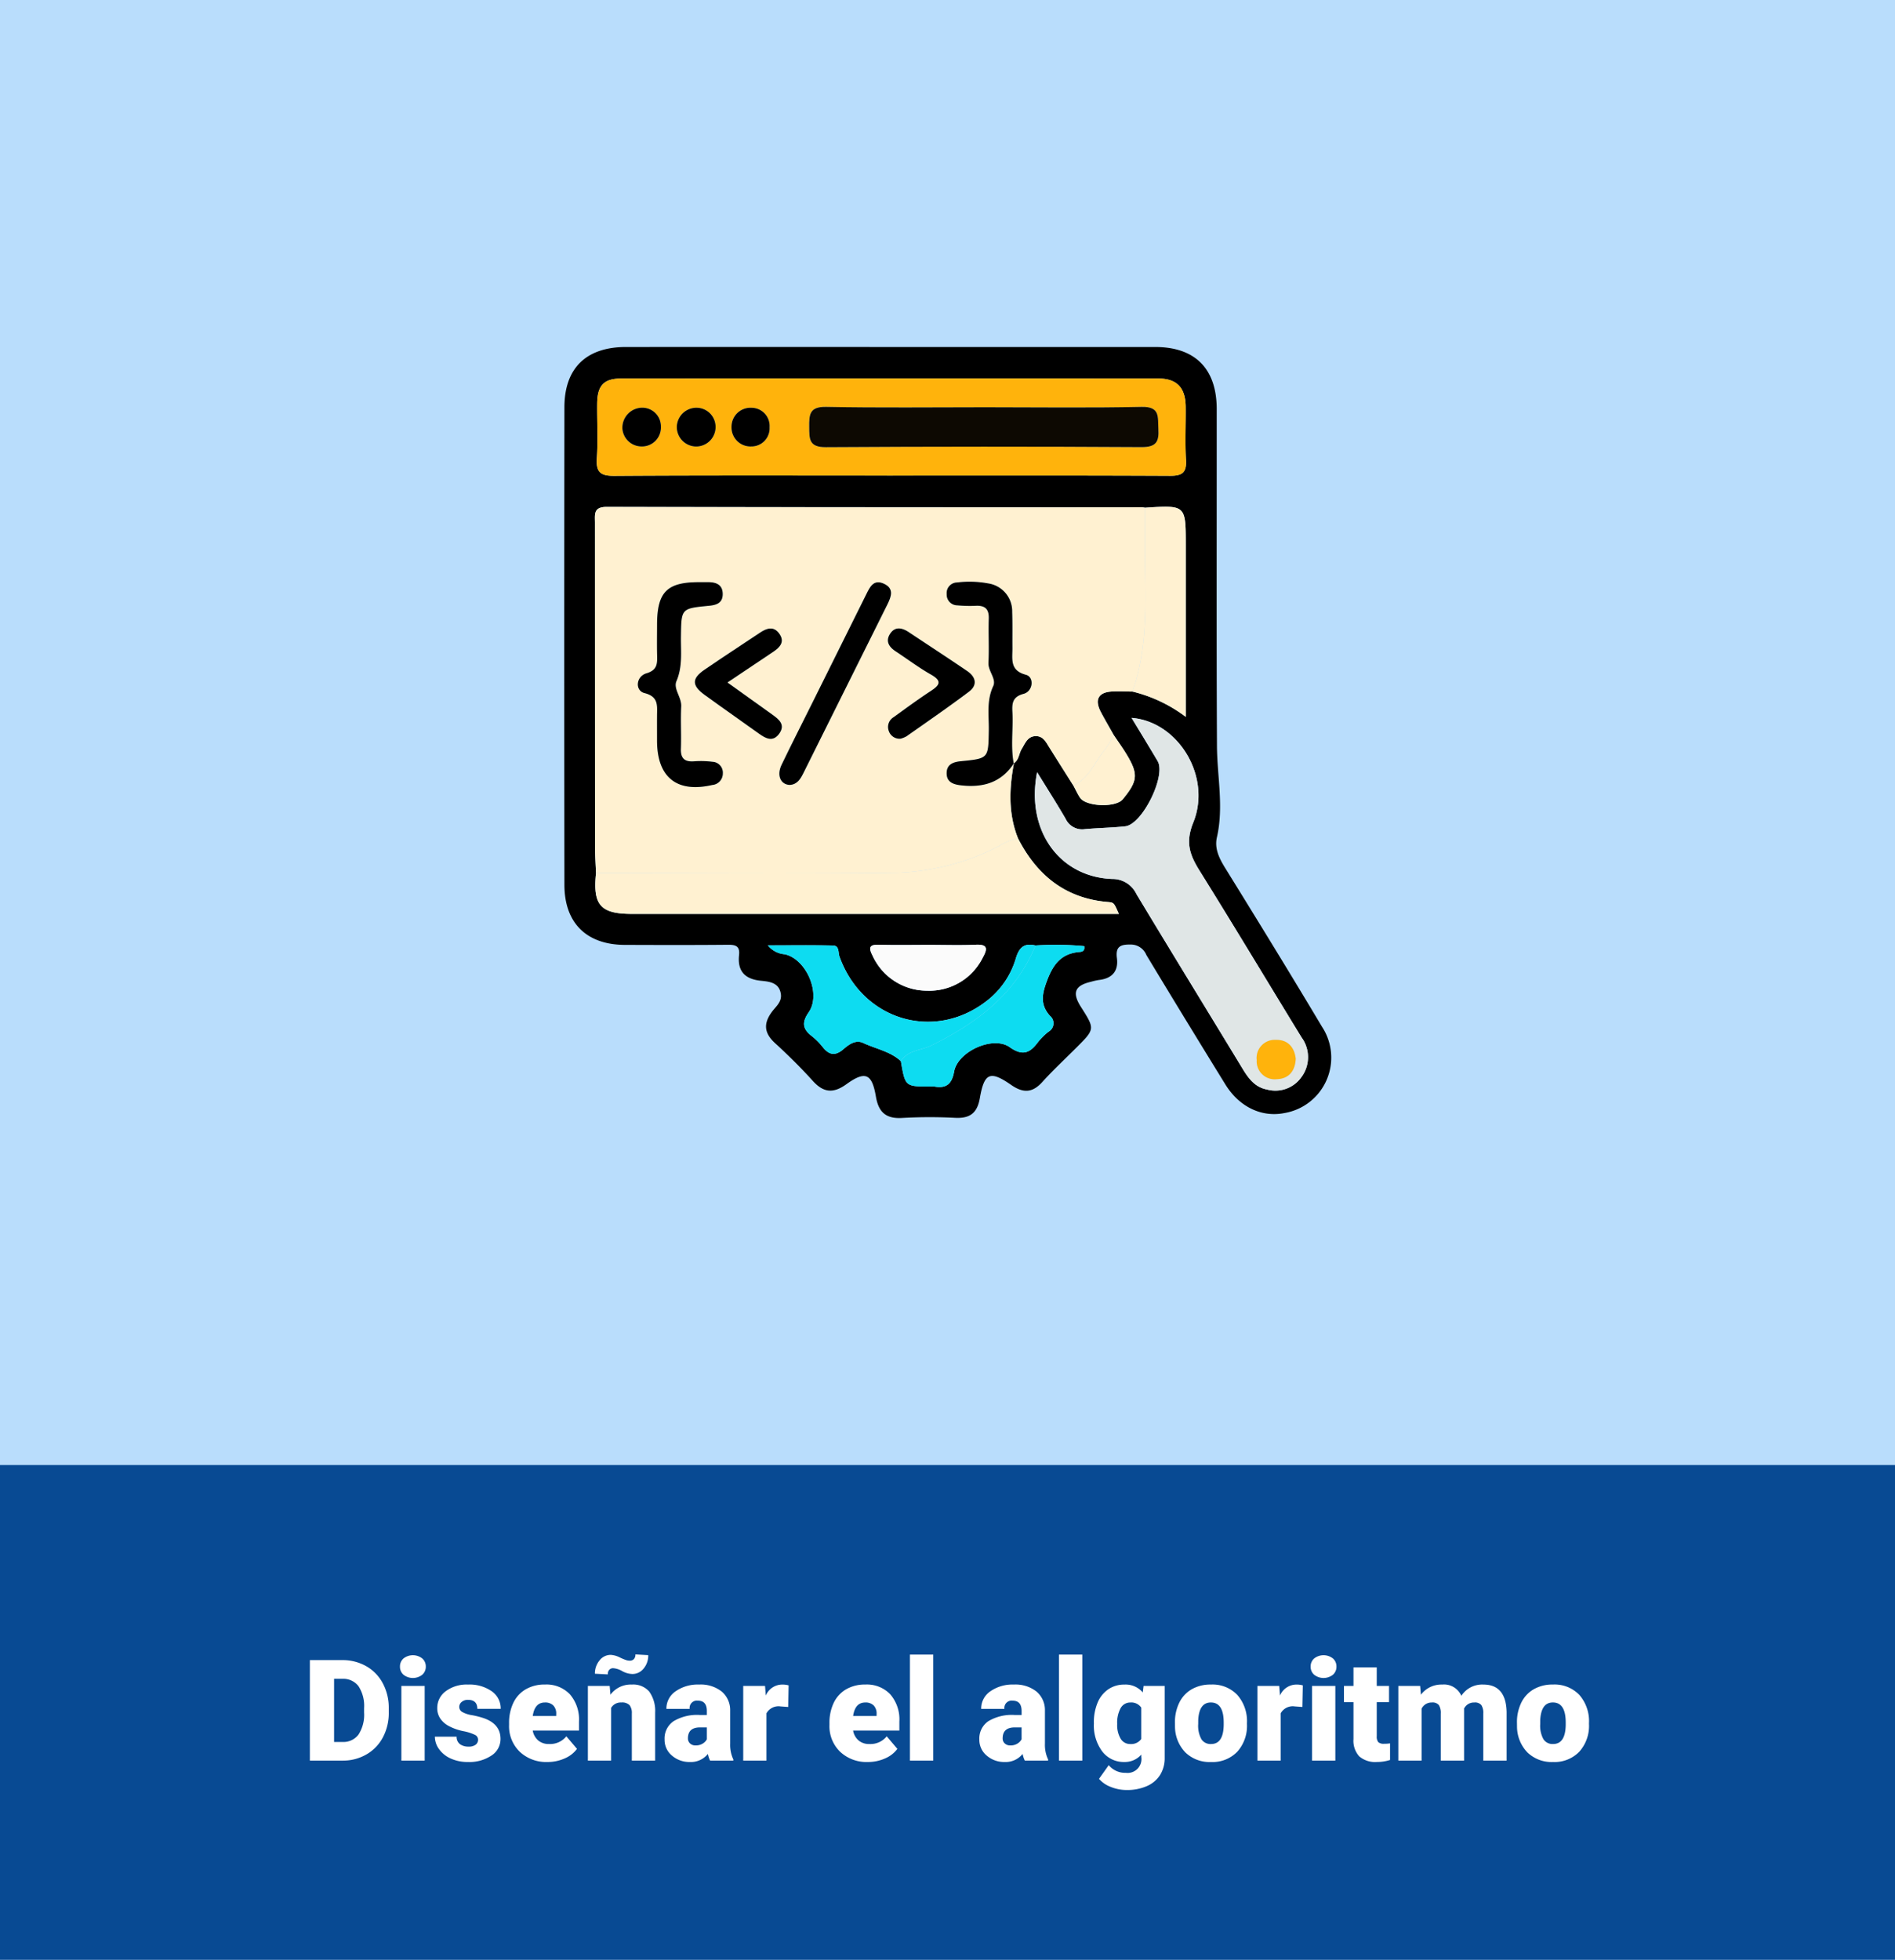 <svg xmlns="http://www.w3.org/2000/svg" width="295" height="305" viewBox="0 0 295 305">
  <g id="Grupo_131792" data-name="Grupo 131792" transform="translate(-495 -6588.701)">
    <path id="Trazado_191309" data-name="Trazado 191309" d="M0,0H295V305H0Z" transform="translate(495 6588.701)" fill="#b9ddfc"/>
    <path id="Trazado_191310" data-name="Trazado 191310" d="M0,0H295V77H0Z" transform="translate(495 6816.701)" fill="#084a93"/>
    <path id="Trazado_191312" data-name="Trazado 191312" d="M20.237,21V5.359h5.038A7.411,7.411,0,0,1,29,6.3a6.607,6.607,0,0,1,2.583,2.653,8.011,8.011,0,0,1,.94,3.84v.72a8.057,8.057,0,0,1-.908,3.851,6.635,6.635,0,0,1-2.557,2.664A7.248,7.248,0,0,1,25.382,21ZM24.007,8.271V18.1h1.311a2.933,2.933,0,0,0,2.492-1.155,5.659,5.659,0,0,0,.87-3.432v-.677a5.613,5.613,0,0,0-.87-3.416,2.984,2.984,0,0,0-2.535-1.149ZM38.112,21H34.481V9.377h3.631ZM34.266,6.369a1.63,1.63,0,0,1,.559-1.275,2.364,2.364,0,0,1,2.9,0,1.63,1.63,0,0,1,.559,1.275,1.63,1.63,0,0,1-.559,1.275,2.364,2.364,0,0,1-2.9,0A1.63,1.63,0,0,1,34.266,6.369Zm12.16,11.365a.836.836,0,0,0-.483-.741,7.353,7.353,0,0,0-1.837-.58,8.376,8.376,0,0,1-2.234-.79,3.743,3.743,0,0,1-1.343-1.187,2.835,2.835,0,0,1-.462-1.6A3.212,3.212,0,0,1,41.388,10.2a5.443,5.443,0,0,1,3.459-1.037,6.03,6.03,0,0,1,3.7,1.042,3.258,3.258,0,0,1,1.4,2.739H46.308q0-1.4-1.472-1.4a1.459,1.459,0,0,0-.956.317.981.981,0,0,0-.387.79.9.9,0,0,0,.473.784,4.466,4.466,0,0,0,1.509.494,13.042,13.042,0,0,1,1.821.462q2.621.9,2.621,3.233A3.044,3.044,0,0,1,48.5,20.216a6.2,6.2,0,0,1-3.658,1,6.322,6.322,0,0,1-2.664-.537,4.455,4.455,0,0,1-1.826-1.461,3.308,3.308,0,0,1-.655-1.944h3.384a1.4,1.4,0,0,0,.537,1.176,2.209,2.209,0,0,0,1.321.371,1.738,1.738,0,0,0,1.112-.3A.962.962,0,0,0,46.426,17.734Zm10.807,3.48a5.975,5.975,0,0,1-4.329-1.6,5.509,5.509,0,0,1-1.654-4.152v-.3a7.138,7.138,0,0,1,.661-3.147,4.834,4.834,0,0,1,1.928-2.111,5.821,5.821,0,0,1,3.008-.747,5.031,5.031,0,0,1,3.867,1.52,5.973,5.973,0,0,1,1.418,4.238v1.407h-7.2a2.609,2.609,0,0,0,.849,1.536,2.525,2.525,0,0,0,1.7.559,3.254,3.254,0,0,0,2.686-1.2l1.654,1.955A4.624,4.624,0,0,1,59.9,20.662,6.48,6.48,0,0,1,57.233,21.215Zm-.408-9.26q-1.59,0-1.891,2.105h3.652v-.279a1.793,1.793,0,0,0-.44-1.348A1.753,1.753,0,0,0,56.825,11.955ZM66.912,9.377l.118,1.364a3.942,3.942,0,0,1,3.319-1.579,3.316,3.316,0,0,1,2.712,1.085,5.165,5.165,0,0,1,.929,3.266V21H70.36V13.663a1.961,1.961,0,0,0-.354-1.294,1.64,1.64,0,0,0-1.289-.414,1.726,1.726,0,0,0-1.579.838V21h-3.62V9.377Zm6-4.791A3.132,3.132,0,0,1,72.2,6.665a2.216,2.216,0,0,1-1.767.854,3.486,3.486,0,0,1-1.579-.451,3.294,3.294,0,0,0-1.407-.451.807.807,0,0,0-.585.236.982.982,0,0,0-.242.73l-2.009-.107a3.149,3.149,0,0,1,.714-2.062,2.191,2.191,0,0,1,1.756-.87,3.626,3.626,0,0,1,1.407.4,8.642,8.642,0,0,0,1.1.451,2.127,2.127,0,0,0,.489.054.82.82,0,0,0,.591-.239.986.986,0,0,0,.247-.739ZM82.542,21a4.087,4.087,0,0,1-.344-1.042A3.366,3.366,0,0,1,79.4,21.215a4.124,4.124,0,0,1-2.793-.994,3.163,3.163,0,0,1-1.149-2.5,3.251,3.251,0,0,1,1.4-2.857,7.114,7.114,0,0,1,4.061-.967h1.117v-.615q0-1.608-1.386-1.608a1.133,1.133,0,0,0-1.289,1.274h-3.62a3.245,3.245,0,0,1,1.434-2.736,6.027,6.027,0,0,1,3.658-1.051,5.284,5.284,0,0,1,3.513,1.085,3.772,3.772,0,0,1,1.321,2.976v5.146a5.269,5.269,0,0,0,.494,2.449V21Zm-2.267-2.363a2.019,2.019,0,0,0,1.123-.29,1.818,1.818,0,0,0,.639-.655V15.833H80.984q-1.891,0-1.891,1.7a1.036,1.036,0,0,0,.333.8A1.205,1.205,0,0,0,80.275,18.637ZM94.7,12.653l-1.192-.086a2.142,2.142,0,0,0-2.191,1.074V21H87.7V9.377h3.395l.118,1.493a2.8,2.8,0,0,1,2.546-1.708,3.53,3.53,0,0,1,1.01.129Zm12.407,8.562a5.975,5.975,0,0,1-4.329-1.6,5.509,5.509,0,0,1-1.654-4.152v-.3a7.138,7.138,0,0,1,.661-3.147,4.834,4.834,0,0,1,1.928-2.111,5.821,5.821,0,0,1,3.008-.747,5.031,5.031,0,0,1,3.867,1.52,5.973,5.973,0,0,1,1.418,4.238v1.407h-7.2a2.609,2.609,0,0,0,.849,1.536,2.525,2.525,0,0,0,1.7.559,3.254,3.254,0,0,0,2.686-1.2l1.654,1.955a4.624,4.624,0,0,1-1.917,1.488A6.48,6.48,0,0,1,107.109,21.215Zm-.408-9.26q-1.59,0-1.891,2.105h3.652v-.279a1.793,1.793,0,0,0-.44-1.348A1.753,1.753,0,0,0,106.7,11.955ZM117.282,21h-3.631V4.5h3.631Zm14.255,0a4.088,4.088,0,0,1-.344-1.042,3.366,3.366,0,0,1-2.793,1.257,4.124,4.124,0,0,1-2.793-.994,3.163,3.163,0,0,1-1.149-2.5,3.251,3.251,0,0,1,1.4-2.857,7.114,7.114,0,0,1,4.061-.967h1.117v-.615q0-1.608-1.386-1.608a1.133,1.133,0,0,0-1.289,1.274h-3.62a3.245,3.245,0,0,1,1.434-2.736,6.027,6.027,0,0,1,3.658-1.051,5.284,5.284,0,0,1,3.513,1.085,3.772,3.772,0,0,1,1.321,2.976v5.146a5.269,5.269,0,0,0,.494,2.449V21Zm-2.267-2.363a2.019,2.019,0,0,0,1.123-.29,1.818,1.818,0,0,0,.639-.655V15.833h-1.053q-1.891,0-1.891,1.7a1.036,1.036,0,0,0,.333.8A1.205,1.205,0,0,0,129.27,18.637ZM140.485,21h-3.631V4.5h3.631Zm1.8-5.9a7.848,7.848,0,0,1,.58-3.115A4.67,4.67,0,0,1,144.535,9.9a4.389,4.389,0,0,1,2.524-.736,3.49,3.49,0,0,1,2.836,1.225l.129-1.01h3.287V20.56a4.9,4.9,0,0,1-.714,2.669,4.584,4.584,0,0,1-2.068,1.74,7.6,7.6,0,0,1-3.137.607,6.557,6.557,0,0,1-2.476-.483,4.47,4.47,0,0,1-1.832-1.257l1.515-2.127a3.319,3.319,0,0,0,2.664,1.192,2.156,2.156,0,0,0,2.406-2.471v-.365a3.4,3.4,0,0,1-2.632,1.149,4.2,4.2,0,0,1-3.437-1.627,6.743,6.743,0,0,1-1.311-4.356Zm3.631.226a4.135,4.135,0,0,0,.537,2.261,1.7,1.7,0,0,0,1.5.833,1.923,1.923,0,0,0,1.708-.784V12.75a1.875,1.875,0,0,0-1.687-.795,1.706,1.706,0,0,0-1.515.865A4.715,4.715,0,0,0,145.92,15.328Zm8.991-.247a6.86,6.86,0,0,1,.677-3.1,4.84,4.84,0,0,1,1.944-2.089,5.856,5.856,0,0,1,2.976-.73,5.344,5.344,0,0,1,4.114,1.617,6.2,6.2,0,0,1,1.5,4.4v.129a6.019,6.019,0,0,1-1.509,4.313,5.359,5.359,0,0,1-4.087,1.6,5.42,5.42,0,0,1-3.985-1.488,5.819,5.819,0,0,1-1.622-4.034Zm3.62.226a4.325,4.325,0,0,0,.5,2.363,1.682,1.682,0,0,0,1.493.752q1.934,0,1.977-2.976v-.365q0-3.126-2-3.126-1.815,0-1.966,2.7Zm16.221-2.653-1.192-.086a2.142,2.142,0,0,0-2.191,1.074V21h-3.62V9.377h3.395l.118,1.493a2.8,2.8,0,0,1,2.546-1.708,3.53,3.53,0,0,1,1.01.129ZM179.876,21h-3.631V9.377h3.631ZM176.031,6.369a1.63,1.63,0,0,1,.559-1.275,2.364,2.364,0,0,1,2.9,0,1.63,1.63,0,0,1,.559,1.275,1.63,1.63,0,0,1-.559,1.275,2.364,2.364,0,0,1-2.9,0A1.63,1.63,0,0,1,176.031,6.369Zm10.291.118v2.89h1.912v2.514h-1.912v5.317a1.358,1.358,0,0,0,.236.913,1.268,1.268,0,0,0,.935.258,5.311,5.311,0,0,0,.9-.064V20.9a6.681,6.681,0,0,1-2.041.312,3.792,3.792,0,0,1-2.761-.881,3.61,3.61,0,0,1-.892-2.675V11.891h-1.482V9.377H182.7V6.487Zm6.757,2.89.118,1.364a4,4,0,0,1,3.319-1.579,2.942,2.942,0,0,1,2.976,1.751,3.868,3.868,0,0,1,3.416-1.751q3.534,0,3.631,4.275V21h-3.631V13.663a2.216,2.216,0,0,0-.3-1.3,1.28,1.28,0,0,0-1.1-.408,1.715,1.715,0,0,0-1.6.956l.011.15V21h-3.631V13.685a2.329,2.329,0,0,0-.29-1.321,1.277,1.277,0,0,0-1.106-.408,1.736,1.736,0,0,0-1.59.956V21h-3.62V9.377Zm15.071,5.7a6.86,6.86,0,0,1,.677-3.1,4.84,4.84,0,0,1,1.944-2.089,5.856,5.856,0,0,1,2.976-.73,5.344,5.344,0,0,1,4.114,1.617,6.2,6.2,0,0,1,1.5,4.4v.129a6.019,6.019,0,0,1-1.509,4.313,5.359,5.359,0,0,1-4.087,1.6,5.42,5.42,0,0,1-3.985-1.488,5.819,5.819,0,0,1-1.622-4.034Zm3.62.226a4.325,4.325,0,0,0,.5,2.363,1.682,1.682,0,0,0,1.493.752q1.934,0,1.977-2.976v-.365q0-3.126-2-3.126-1.815,0-1.966,2.7Z" transform="translate(523 6841.701)" fill="#fff"/>
    <g id="Grupo_129379" data-name="Grupo 129379" transform="translate(0 313.701)">
      <rect id="Rectángulo_293427" data-name="Rectángulo 293427" width="120" height="120" transform="translate(583 6329)" fill="none"/>
      <g id="Grupo_129326" data-name="Grupo 129326" transform="translate(1195.007 5548.774)">
        <path id="Trazado_189945" data-name="Trazado 189945" d="M-561.37,780.228q20.589,0,41.181,0c6.228,0,9.587,3.383,9.591,9.66.01,17.464-.048,34.928.038,52.39.023,4.75,1.079,9.487-.007,14.254-.4,1.737.347,3.26,1.283,4.772,5.08,8.208,10.135,16.43,15.08,24.719a8.747,8.747,0,0,1-5.814,13.418c-3.546.721-7.049-.912-9.236-4.452q-6.2-10.041-12.3-20.147a2.6,2.6,0,0,0-2.4-1.618c-1.622-.033-2.415.3-2.181,2.106.271,2.091-.794,3.194-2.856,3.415a10.131,10.131,0,0,0-1.185.274c-2.52.585-2.967,1.7-1.563,3.908,2.193,3.442,2.194,3.443-.678,6.315-1.78,1.783-3.635,3.5-5.319,5.363-1.554,1.723-2.991,1.764-4.866.462-3.26-2.264-4.18-1.891-4.867,2.043-.4,2.306-1.5,3.179-3.784,3.083a76.346,76.346,0,0,0-8.281.013c-2.542.164-3.706-.88-4.119-3.323-.606-3.582-1.65-4.045-4.587-1.927-2.055,1.482-3.583,1.326-5.256-.534-1.845-2.05-3.822-3.992-5.857-5.856-1.7-1.557-1.845-3.037-.476-4.883.593-.8,1.546-1.529,1.386-2.723-.244-1.818-1.786-1.972-3.1-2.1-2.517-.251-3.683-1.5-3.412-4,.145-1.342-.47-1.61-1.682-1.6-5.36.052-10.721.036-16.082.018-5.956-.017-9.417-3.38-9.425-9.346q-.05-37.159,0-74.321c.008-6.111,3.411-9.379,9.587-9.382Q-581.961,780.219-561.37,780.228Zm22.557,93.143c-1.76-.421-2.546.284-3.067,2.041a12.967,12.967,0,0,1-4.655,6.682c-8.176,6.247-19.275,2.829-22.785-7-.223-.624,0-1.7-1.009-1.722-3.232-.07-6.466-.026-10.139-.026a3.7,3.7,0,0,0,2.624,1.386c3.37.753,5.715,6.167,3.728,9.034-1.076,1.551-.967,2.571.444,3.675a10.123,10.123,0,0,1,1.721,1.715c.984,1.254,1.953,1.462,3.23.359.852-.736,1.918-1.53,3.086-.981,1.964.925,4.2,1.3,5.87,2.83.677,3.951.677,3.951,4.5,3.95a4.2,4.2,0,0,1,.727.006c1.873.328,2.717-.42,3.064-2.333.568-3.139,6.072-5.624,8.643-3.8,1.942,1.378,3.094.979,4.346-.692a9.63,9.63,0,0,1,1.71-1.714,1.5,1.5,0,0,0,.215-2.469c-1.583-1.767-1.221-3.451-.421-5.559.968-2.55,2.27-4.16,5.051-4.381.353-.029.833-.118.708-.9A47.771,47.771,0,0,0-538.813,873.371Zm12.2-32.714c-.67-1.189-1.362-2.367-2-3.573-1.049-1.97-.429-3.13,1.75-3.245,1.051-.053,2.108.007,3.162.015a22.671,22.671,0,0,1,8.288,3.936V811.014c0-6.192,0-6.192-6.357-5.773a3.215,3.215,0,0,0-.481-.071q-41.641-.01-83.281-.06c-2.122,0-1.857,1.155-1.856,2.465q.013,25.205.011,50.407c0,1.375.1,2.747.152,4.121-.519,4.986.688,6.352,5.617,6.352h75.777c-.743-1.68-.735-1.772-1.676-1.85-6.621-.545-11.062-4.15-14.013-9.883-1.544-3.839-1.389-7.77-.642-11.734l-.033.037c.82-.518.8-1.509,1.243-2.241.546-.893.92-1.984,2.188-2,1.147-.016,1.595.936,2.111,1.763,1.238,1.983,2.493,3.955,3.741,5.93.34.631.636,1.292,1.027,1.89.925,1.413,5.569,1.58,6.654.262,2.389-2.9,2.47-3.954.486-7.186C-525.33,842.493-525.986,841.585-526.609,840.657Zm-34.867-40.425c14.538,0,29.077-.031,43.615.04,1.906.009,2.594-.5,2.483-2.463-.156-2.753-.017-5.521-.046-8.282-.031-2.965-1.377-4.391-4.277-4.393q-41.787-.026-83.575,0c-2.734,0-3.737,1.085-3.767,3.906-.03,2.842.134,5.7-.053,8.525-.144,2.184.6,2.73,2.737,2.716C-590.066,800.188-575.77,800.233-561.476,800.232Zm22.921,46.171c-1.786,9.047,3.467,16.3,11.672,16.614a4.131,4.131,0,0,1,3.8,2.366c5.481,9.1,11.042,18.149,16.555,27.229.911,1.5,1.929,2.836,3.772,3.176a4.959,4.959,0,0,0,5.376-1.973,5.186,5.186,0,0,0-.013-6.145c-5.294-8.644-10.506-17.337-15.869-25.936-1.521-2.442-2.247-4.388-.983-7.5,2.9-7.15-2.348-15.715-9.6-16.284,1.4,2.311,2.744,4.507,4.055,6.723,1.35,2.284-2.395,9.873-5.048,10.154-2.1.223-4.212.249-6.311.442a2.83,2.83,0,0,1-2.967-1.62C-535.453,851.356-536.882,849.12-538.555,846.4Zm-16.824,26.876c-2.592,0-5.185.054-7.775-.021-1.436-.041-1.706.361-1.046,1.639a9.312,9.312,0,0,0,8.5,5.509,9.272,9.272,0,0,0,8.7-5.183c.708-1.283.815-2.055-1.094-1.97C-550.516,873.362-552.95,873.279-555.379,873.279Z" transform="translate(0 0)" fill-rule="evenodd"/>
        <path id="Trazado_189946" data-name="Trazado 189946" d="M-523.47,835.059c-1.054-.009-2.111-.069-3.162-.015-2.18.114-2.8,1.275-1.75,3.245.642,1.206,1.334,2.384,2,3.573a17.556,17.556,0,0,1-1.388,2.225c-1.6,1.894-2.417,4.49-4.916,5.6-1.248-1.975-2.5-3.947-3.741-5.93-.516-.827-.964-1.779-2.111-1.763-1.268.017-1.642,1.108-2.188,2-.447.732-.423,1.723-1.245,2.242-.493-2.621-.073-5.267-.2-7.9-.066-1.335-.066-2.45,1.731-2.922,1.487-.388,1.7-2.608.367-2.965-2.551-.682-2.084-2.46-2.1-4.178-.017-1.865.027-3.732-.036-5.6a4.375,4.375,0,0,0-3.74-4.443,15.811,15.811,0,0,0-4.844-.146,1.645,1.645,0,0,0-1.608,1.8,1.665,1.665,0,0,0,1.659,1.757,21.083,21.083,0,0,0,2.915.067c1.458-.059,2.028.572,1.978,2.035-.077,2.269.072,4.548-.051,6.812-.073,1.35,1.279,2.516.738,3.671-1.072,2.291-.639,4.629-.683,6.944-.082,4.295-.023,4.307-4.356,4.733-1.155.114-2.164.464-2.205,1.778-.046,1.439.956,1.828,2.245,1.974,3.416.388,6.277-.42,8.229-3.458-.747,3.964-.9,7.895.642,11.734a7.756,7.756,0,0,0-2.917,1.157,37.768,37.768,0,0,1-15.816,4.181c-15.655.186-31.314.051-46.972.042-.052-1.374-.151-2.746-.152-4.121q-.014-25.2-.011-50.407c0-1.31-.266-2.469,1.856-2.465q41.64.109,83.281.06a3.206,3.206,0,0,1,.481.071c.01,3.481-.022,6.961.037,10.44C-521.4,823.031-521.4,829.155-523.47,835.059Zm-67.525-17.029c-4.954,0-6.481,1.553-6.487,6.594,0,1.623-.031,3.246.01,4.868.031,1.288-.042,2.24-1.663,2.722s-1.806,2.7-.3,3.076c2.218.558,1.959,1.98,1.951,3.5-.007,1.3,0,2.6,0,3.894,0,5.713,3.067,8.177,8.593,6.908a1.79,1.79,0,0,0,1.645-1.8,1.689,1.689,0,0,0-1.612-1.808,14.5,14.5,0,0,0-2.913-.07c-1.46.093-2.057-.491-2-1.976.077-2.187-.065-4.385.047-6.57.072-1.427-1.255-2.728-.742-3.933.983-2.306.661-4.63.7-6.952.064-4.351.017-4.359,4.328-4.777,1.138-.11,2.153-.391,2.173-1.771.022-1.489-.974-1.9-2.263-1.906Q-590.264,818.032-590.995,818.03Zm14.159,31.556c1.152-.065,1.651-.9,2.1-1.787q6.547-13.148,13.1-26.295c.63-1.262,1.08-2.526-.6-3.256-1.575-.687-2.136.578-2.688,1.688q-4.165,8.368-8.324,16.741c-1.622,3.26-3.277,6.507-4.857,9.788C-578.9,848.1-578.259,849.536-576.836,849.586Zm17.257-7.194a3.827,3.827,0,0,0,.943-.386c3.251-2.287,6.528-4.539,9.7-6.929,1.368-1.029,1.074-2.29-.258-3.2-3.015-2.056-6.076-4.045-9.115-6.066-1.083-.72-2.184-.914-2.947.329-.682,1.11-.111,1.988.9,2.649,1.831,1.2,3.585,2.535,5.486,3.609,1.8,1.016,1.393,1.661-.033,2.591-1.971,1.283-3.86,2.689-5.77,4.063a1.768,1.768,0,0,0-.743,2.133A1.765,1.765,0,0,0-559.579,842.392Zm-26.956-8.747c2.616-1.752,4.9-3.269,7.161-4.8,1.019-.69,1.806-1.542.908-2.8-.865-1.212-1.938-.86-2.975-.17-2.893,1.928-5.8,3.827-8.673,5.789-1.983,1.357-1.981,2.442.006,3.891,2.81,2.047,5.67,4.021,8.491,6.055,1.081.779,2.185,1.331,3.146-.012,1-1.393-.05-2.217-1.08-2.956C-581.773,837.044-584,835.455-586.535,833.645Z" transform="translate(-0.231 -1.205)" fill="#fff1d1" fill-rule="evenodd"/>
        <path id="Trazado_189947" data-name="Trazado 189947" d="M-561.232,800.47c-14.294,0-28.59-.045-42.883.048-2.134.014-2.88-.531-2.736-2.716.188-2.83.024-5.683.053-8.525.03-2.82,1.033-3.9,3.767-3.906q41.787-.024,83.575,0c2.9,0,4.246,1.428,4.277,4.393.029,2.761-.111,5.529.046,8.282.112,1.96-.577,2.471-2.483,2.463C-532.154,800.438-546.693,800.469-561.232,800.47Zm14.877-10.627c-8.273,0-16.547.1-24.816-.059-2.6-.051-2.641,1.221-2.621,3.126.02,1.855-.059,3.166,2.591,3.146q24.571-.184,49.147-.01c2.293.012,2.744-.849,2.62-2.856-.111-1.807.305-3.468-2.593-3.406C-530.132,789.958-538.245,789.844-546.355,789.844Zm-56.518,3.369a3,3,0,0,0,2.965,2.736,2.949,2.949,0,0,0,3.031-3.084,2.9,2.9,0,0,0-2.934-2.948A3.115,3.115,0,0,0-602.872,793.213Zm8.468-.249a3.043,3.043,0,0,0,2.938,2.99,3.031,3.031,0,0,0,3.1-3.044,2.981,2.981,0,0,0-2.923-2.989A3.055,3.055,0,0,0-594.4,792.964Zm8.518-.055a2.956,2.956,0,0,0,3.067,3.036,2.829,2.829,0,0,0,2.861-2.985,2.835,2.835,0,0,0-2.813-3.035A2.953,2.953,0,0,0-585.887,792.909Z" transform="translate(-0.244 -0.237)" fill="#ffb30c" fill-rule="evenodd"/>
        <path id="Trazado_189948" data-name="Trazado 189948" d="M-535.008,849.2c1.673,2.717,3.1,4.953,4.435,7.243a2.831,2.831,0,0,0,2.967,1.62c2.1-.193,4.216-.219,6.311-.442,2.653-.281,6.4-7.871,5.048-10.154-1.311-2.217-2.658-4.412-4.055-6.723,7.256.568,12.5,9.134,9.6,16.283-1.264,3.116-.538,5.062.983,7.5,5.362,8.6,10.575,17.293,15.869,25.936a5.186,5.186,0,0,1,.013,6.145,4.959,4.959,0,0,1-5.376,1.973c-1.844-.341-2.861-1.677-3.772-3.176-5.513-9.079-11.075-18.13-16.555-27.229a4.13,4.13,0,0,0-3.8-2.366C-531.541,865.5-536.794,858.245-535.008,849.2Zm40.26,44.583c-.217-1.829-1.274-2.985-3.142-2.924A2.815,2.815,0,0,0-500.822,894a2.8,2.8,0,0,0,3.1,2.973C-495.875,896.922-494.835,895.744-494.748,893.78Z" transform="translate(-3.547 -2.795)" fill="#e0e6e6" fill-rule="evenodd"/>
        <path id="Trazado_189949" data-name="Trazado 189949" d="M-606.991,865.807c15.658.009,31.317.144,46.972-.042a37.768,37.768,0,0,0,15.816-4.181,7.753,7.753,0,0,1,2.917-1.157c2.951,5.733,7.392,9.339,14.013,9.883.94.077.933.17,1.676,1.849h-75.777C-606.3,872.16-607.51,870.793-606.991,865.807Z" transform="translate(-0.234 -3.704)" fill="#fff1d1" fill-rule="evenodd"/>
        <path id="Trazado_189950" data-name="Trazado 189950" d="M-558.231,895.873c-1.671-1.526-3.906-1.9-5.87-2.83-1.168-.549-2.234.244-3.086.981-1.276,1.1-2.245.9-3.23-.359a10.126,10.126,0,0,0-1.721-1.715c-1.412-1.1-1.52-2.124-.444-3.675,1.988-2.867-.358-8.281-3.727-9.034a3.7,3.7,0,0,1-2.624-1.386c3.673,0,6.908-.044,10.139.026,1.012.022.786,1.1,1.009,1.722,3.51,9.825,14.609,13.243,22.785,7a12.967,12.967,0,0,0,4.655-6.682c.521-1.757,1.307-2.462,3.067-2.041-3.1,7.585-9.159,12.074-16.21,15.558C-555.081,894.22-557.13,894.137-558.231,895.873Z" transform="translate(-1.534 -4.504)" fill="#0ddcf1" fill-rule="evenodd"/>
        <path id="Trazado_189951" data-name="Trazado 189951" d="M-519.418,835.058c2.069-5.9,2.072-12.029,1.968-18.173-.059-3.479-.028-6.959-.037-10.44,6.357-.42,6.357-.42,6.357,5.773v26.776A22.671,22.671,0,0,0-519.418,835.058Z" transform="translate(-4.283 -1.204)" fill="#fff1d1" fill-rule="evenodd"/>
        <path id="Trazado_189952" data-name="Trazado 189952" d="M-557.229,895.874c1.1-1.736,3.151-1.653,4.742-2.44,7.052-3.483,13.108-7.973,16.21-15.558a47.779,47.779,0,0,1,7.592.107c.125.779-.355.869-.708.9-2.781.221-4.083,1.831-5.051,4.381-.8,2.108-1.163,3.791.421,5.559a1.5,1.5,0,0,1-.215,2.469,9.63,9.63,0,0,0-1.71,1.714c-1.251,1.671-2.4,2.071-4.346.692-2.571-1.824-8.075.661-8.643,3.8-.346,1.913-1.19,2.661-3.064,2.333a4.207,4.207,0,0,0-.727-.006C-556.552,899.825-556.552,899.825-557.229,895.874Z" transform="translate(-2.537 -4.505)" fill="#0ddcf1" fill-rule="evenodd"/>
        <path id="Trazado_189953" data-name="Trazado 189953" d="M-553.074,877.782c2.429,0,4.863.083,7.288-.026,1.909-.085,1.8.687,1.094,1.97a9.272,9.272,0,0,1-8.7,5.183,9.312,9.312,0,0,1-8.5-5.509c-.66-1.277-.39-1.68,1.046-1.639C-558.259,877.837-555.666,877.782-553.074,877.782Z" transform="translate(-2.306 -4.504)" fill="#fbfbfb" fill-rule="evenodd"/>
        <path id="Trazado_189954" data-name="Trazado 189954" d="M-529.076,851.4c2.5-1.106,3.313-3.7,4.916-5.6a17.545,17.545,0,0,0,1.388-2.225c.623.928,1.279,1.836,1.864,2.786,1.984,3.232,1.9,4.287-.486,7.186-1.085,1.317-5.729,1.15-6.654-.262C-528.44,852.7-528.736,852.035-529.076,851.4Z" transform="translate(-3.837 -2.926)" fill="#fff1d1" fill-rule="evenodd"/>
        <path id="Trazado_189955" data-name="Trazado 189955" d="M-539.28,846.758c-1.951,3.038-4.813,3.846-8.229,3.458-1.29-.146-2.291-.535-2.245-1.974.041-1.313,1.05-1.664,2.205-1.778,4.333-.425,4.274-.438,4.356-4.733.044-2.315-.389-4.653.683-6.944.541-1.155-.811-2.322-.738-3.671.123-2.264-.026-4.543.051-6.812.05-1.463-.52-2.095-1.978-2.035a21.084,21.084,0,0,1-2.915-.067,1.665,1.665,0,0,1-1.659-1.757,1.645,1.645,0,0,1,1.608-1.8,15.813,15.813,0,0,1,4.844.146,4.375,4.375,0,0,1,3.74,4.443c.063,1.864.019,3.731.036,5.6.016,1.718-.451,3.5,2.1,4.178,1.337.358,1.12,2.577-.367,2.965-1.8.471-1.8,1.586-1.731,2.922.13,2.634-.29,5.279.2,7.9Z" transform="translate(-2.882 -1.769)" fill-rule="evenodd"/>
        <path id="Trazado_189956" data-name="Trazado 189956" d="M-590.671,818.6h1.46c1.29,0,2.285.417,2.263,1.906-.02,1.38-1.035,1.662-2.173,1.771-4.311.418-4.265.425-4.328,4.777-.035,2.323.287,4.646-.7,6.952-.513,1.2.815,2.506.742,3.933-.112,2.185.03,4.383-.047,6.57-.052,1.485.545,2.069,2,1.976a14.5,14.5,0,0,1,2.913.07,1.689,1.689,0,0,1,1.612,1.808,1.79,1.79,0,0,1-1.645,1.8c-5.526,1.27-8.591-1.194-8.593-6.908,0-1.3-.006-2.6,0-3.894.009-1.523.267-2.945-1.951-3.5-1.51-.381-1.34-2.591.3-3.076s1.7-1.435,1.664-2.722c-.041-1.622-.011-3.245-.01-4.868C-597.152,820.15-595.625,818.6-590.671,818.6Z" transform="translate(-0.555 -1.772)" fill-rule="evenodd"/>
        <path id="Trazado_189957" data-name="Trazado 189957" d="M-575.445,850.155c-1.423-.051-2.061-1.484-1.272-3.122,1.58-3.281,3.234-6.528,4.857-9.788q4.162-8.371,8.324-16.741c.552-1.11,1.113-2.375,2.688-1.688,1.678.731,1.229,1.994.6,3.256q-6.561,13.143-13.1,26.295C-573.8,849.259-574.294,850.089-575.445,850.155Z" transform="translate(-1.621 -1.773)" fill-rule="evenodd"/>
        <path id="Trazado_189958" data-name="Trazado 189958" d="M-557.371,843.308a1.765,1.765,0,0,1-1.837-1.207,1.768,1.768,0,0,1,.743-2.133c1.91-1.374,3.8-2.78,5.77-4.063,1.426-.929,1.831-1.575.033-2.591-1.9-1.074-3.655-2.409-5.486-3.609-1.007-.661-1.578-1.539-.9-2.649.763-1.243,1.865-1.049,2.947-.329,3.039,2.021,6.1,4.011,9.115,6.066,1.332.909,1.625,2.17.258,3.2-3.174,2.389-6.452,4.641-9.7,6.929A3.824,3.824,0,0,1-557.371,843.308Z" transform="translate(-2.439 -2.121)" fill-rule="evenodd"/>
        <path id="Trazado_189959" data-name="Trazado 189959" d="M-585.781,834.561c2.533,1.81,4.761,3.4,6.984,5,1.03.739,2.076,1.563,1.08,2.956-.961,1.343-2.065.792-3.146.012-2.82-2.034-5.681-4.008-8.491-6.055-1.987-1.449-1.989-2.533-.006-3.891,2.868-1.962,5.78-3.861,8.673-5.789,1.037-.691,2.11-1.042,2.975.17.9,1.257.111,2.11-.908,2.8C-580.886,831.293-583.165,832.809-585.781,834.561Z" transform="translate(-0.984 -2.121)" fill-rule="evenodd"/>
        <path id="Trazado_189960" data-name="Trazado 189960" d="M-544.753,790.058c8.11,0,16.223.115,24.329-.06,2.9-.062,2.482,1.6,2.593,3.406.124,2.007-.327,2.868-2.62,2.856q-24.573-.145-49.146.01c-2.651.02-2.572-1.291-2.591-3.146-.02-1.9.025-3.176,2.621-3.126C-561.3,790.16-553.026,790.058-544.753,790.058Z" transform="translate(-1.846 -0.451)" fill="#0d0902" fill-rule="evenodd"/>
        <path id="Trazado_189961" data-name="Trazado 189961" d="M-602.679,793.433a3.115,3.115,0,0,1,3.063-3.3,2.9,2.9,0,0,1,2.934,2.948,2.949,2.949,0,0,1-3.031,3.084A3,3,0,0,1-602.679,793.433Z" transform="translate(-0.438 -0.457)" fill-rule="evenodd"/>
        <path id="Trazado_189962" data-name="Trazado 189962" d="M-593.8,793.184a3.054,3.054,0,0,1,3.116-3.043,2.981,2.981,0,0,1,2.923,2.989,3.031,3.031,0,0,1-3.1,3.044A3.041,3.041,0,0,1-593.8,793.184Z" transform="translate(-0.848 -0.458)" fill-rule="evenodd"/>
        <path id="Trazado_189963" data-name="Trazado 189963" d="M-584.871,793.129a2.953,2.953,0,0,1,3.116-2.984,2.835,2.835,0,0,1,2.813,3.035,2.829,2.829,0,0,1-2.861,2.985A2.956,2.956,0,0,1-584.871,793.129Z" transform="translate(-1.26 -0.457)" fill-rule="evenodd"/>
        <path id="Trazado_189964" data-name="Trazado 189964" d="M-493.076,896.206c-.087,1.964-1.127,3.142-2.974,3.194a2.8,2.8,0,0,1-3.1-2.973,2.815,2.815,0,0,1,2.932-3.146C-494.35,893.221-493.294,894.377-493.076,896.206Z" transform="translate(-5.219 -5.221)" fill="#ffb30c" fill-rule="evenodd"/>
      </g>
    </g>
  </g>
</svg>
